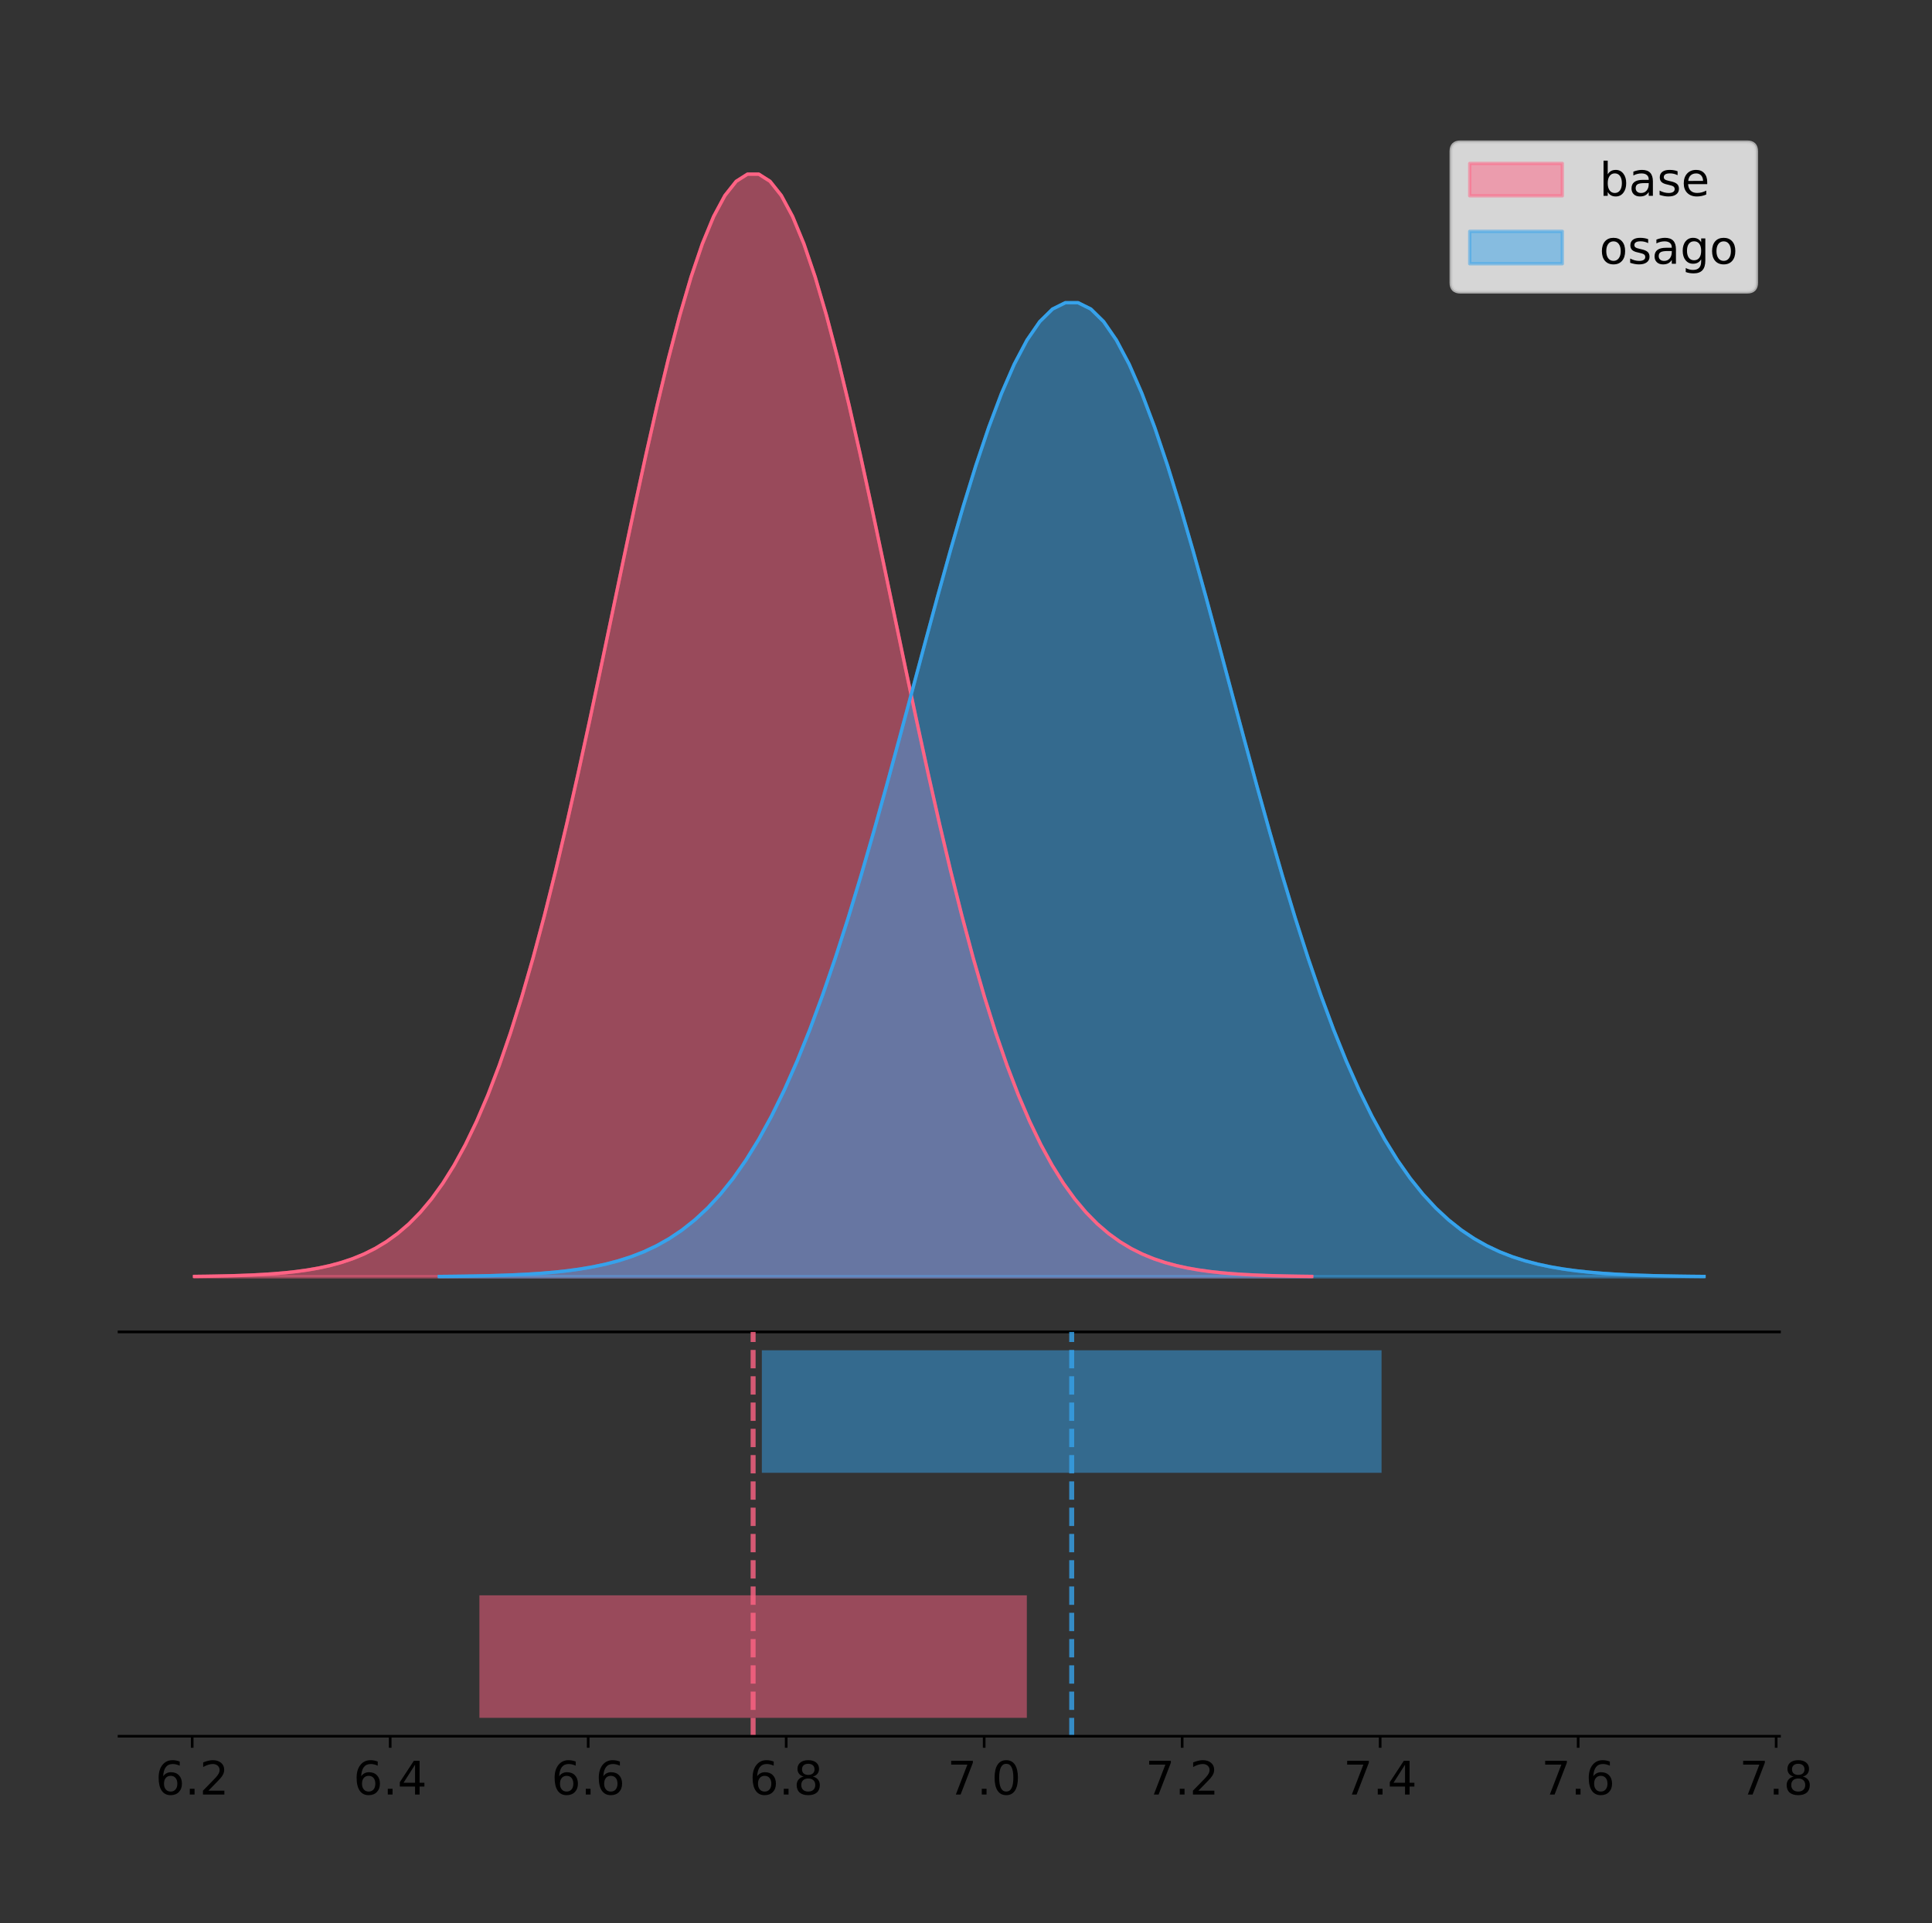 <?xml version="1.0" encoding="utf-8" standalone="no"?>
<!DOCTYPE svg PUBLIC "-//W3C//DTD SVG 1.1//EN"
  "http://www.w3.org/Graphics/SVG/1.1/DTD/svg11.dtd">
<!-- Created with matplotlib (https://matplotlib.org/) -->
<svg height="581.789pt" version="1.1" viewBox="0 0 584.317 581.789" width="584.317pt" xmlns="http://www.w3.org/2000/svg" xmlns:xlink="http://www.w3.org/1999/xlink">
 <rect x="0" y="0" width="584.317" height="581.789" fill="#333333" stroke="none"/>
 <defs>
  <style type="text/css">
*{stroke-linecap:butt;stroke-linejoin:round;}
  </style>
 </defs>
 <g id="figure_1">
  <g id="patch_1">
   <path d="M 0 581.789 
L 584.317 581.789 
L 584.317 0 
L 0 0 
z
" style="fill:none;"/>
  </g>
  <g id="axes_1">
   <g id="patch_2">
    <path d="M 36 402.93 
L 538.2 402.93 
L 538.2 36 
L 36 36 
z
" style="fill:none;"/>
   </g>
   <g id="PolyCollection_1">
    <defs>
     <path d="M 58.827 -195.538 
L 58.827 -195.65 
L 62.24 -195.692 
L 65.653 -195.749 
L 69.067 -195.825 
L 72.48 -195.925 
L 75.893 -196.058 
L 79.306 -196.23 
L 82.719 -196.455 
L 86.132 -196.744 
L 89.545 -197.115 
L 92.958 -197.585 
L 96.371 -198.179 
L 99.784 -198.923 
L 103.197 -199.848 
L 106.61 -200.99 
L 110.024 -202.39 
L 113.437 -204.093 
L 116.85 -206.151 
L 120.263 -208.617 
L 123.676 -211.552 
L 127.089 -215.017 
L 130.502 -219.078 
L 133.915 -223.801 
L 137.328 -229.25 
L 140.741 -235.488 
L 144.154 -242.572 
L 147.568 -250.552 
L 150.981 -259.468 
L 154.394 -269.344 
L 157.807 -280.192 
L 161.22 -292.002 
L 164.633 -304.744 
L 168.046 -318.365 
L 171.459 -332.786 
L 174.872 -347.901 
L 178.285 -363.58 
L 181.698 -379.667 
L 185.111 -395.98 
L 188.525 -412.318 
L 191.938 -428.462 
L 195.351 -444.18 
L 198.764 -459.23 
L 202.177 -473.372 
L 205.59 -486.366 
L 209.003 -497.987 
L 212.416 -508.025 
L 215.829 -516.294 
L 219.242 -522.64 
L 222.655 -526.94 
L 226.069 -529.111 
L 229.482 -529.111 
L 232.895 -526.94 
L 236.308 -522.64 
L 239.721 -516.294 
L 243.134 -508.025 
L 246.547 -497.987 
L 249.96 -486.366 
L 253.373 -473.372 
L 256.786 -459.23 
L 260.199 -444.18 
L 263.612 -428.462 
L 267.026 -412.318 
L 270.439 -395.98 
L 273.852 -379.667 
L 277.265 -363.58 
L 280.678 -347.901 
L 284.091 -332.786 
L 287.504 -318.365 
L 290.917 -304.744 
L 294.33 -292.002 
L 297.743 -280.192 
L 301.156 -269.344 
L 304.569 -259.468 
L 307.983 -250.552 
L 311.396 -242.572 
L 314.809 -235.488 
L 318.222 -229.25 
L 321.635 -223.801 
L 325.048 -219.078 
L 328.461 -215.017 
L 331.874 -211.552 
L 335.287 -208.617 
L 338.7 -206.151 
L 342.113 -204.093 
L 345.527 -202.39 
L 348.94 -200.99 
L 352.353 -199.848 
L 355.766 -198.923 
L 359.179 -198.179 
L 362.592 -197.585 
L 366.005 -197.115 
L 369.418 -196.744 
L 372.831 -196.455 
L 376.244 -196.23 
L 379.657 -196.058 
L 383.07 -195.925 
L 386.484 -195.825 
L 389.897 -195.749 
L 393.31 -195.692 
L 396.723 -195.65 
L 396.723 -195.538 
L 396.723 -195.538 
L 393.31 -195.538 
L 389.897 -195.538 
L 386.484 -195.538 
L 383.07 -195.538 
L 379.657 -195.538 
L 376.244 -195.538 
L 372.831 -195.538 
L 369.418 -195.538 
L 366.005 -195.538 
L 362.592 -195.538 
L 359.179 -195.538 
L 355.766 -195.538 
L 352.353 -195.538 
L 348.94 -195.538 
L 345.527 -195.538 
L 342.113 -195.538 
L 338.7 -195.538 
L 335.287 -195.538 
L 331.874 -195.538 
L 328.461 -195.538 
L 325.048 -195.538 
L 321.635 -195.538 
L 318.222 -195.538 
L 314.809 -195.538 
L 311.396 -195.538 
L 307.983 -195.538 
L 304.569 -195.538 
L 301.156 -195.538 
L 297.743 -195.538 
L 294.33 -195.538 
L 290.917 -195.538 
L 287.504 -195.538 
L 284.091 -195.538 
L 280.678 -195.538 
L 277.265 -195.538 
L 273.852 -195.538 
L 270.439 -195.538 
L 267.026 -195.538 
L 263.612 -195.538 
L 260.199 -195.538 
L 256.786 -195.538 
L 253.373 -195.538 
L 249.96 -195.538 
L 246.547 -195.538 
L 243.134 -195.538 
L 239.721 -195.538 
L 236.308 -195.538 
L 232.895 -195.538 
L 229.482 -195.538 
L 226.069 -195.538 
L 222.655 -195.538 
L 219.242 -195.538 
L 215.829 -195.538 
L 212.416 -195.538 
L 209.003 -195.538 
L 205.59 -195.538 
L 202.177 -195.538 
L 198.764 -195.538 
L 195.351 -195.538 
L 191.938 -195.538 
L 188.525 -195.538 
L 185.111 -195.538 
L 181.698 -195.538 
L 178.285 -195.538 
L 174.872 -195.538 
L 171.459 -195.538 
L 168.046 -195.538 
L 164.633 -195.538 
L 161.22 -195.538 
L 157.807 -195.538 
L 154.394 -195.538 
L 150.981 -195.538 
L 147.568 -195.538 
L 144.154 -195.538 
L 140.741 -195.538 
L 137.328 -195.538 
L 133.915 -195.538 
L 130.502 -195.538 
L 127.089 -195.538 
L 123.676 -195.538 
L 120.263 -195.538 
L 116.85 -195.538 
L 113.437 -195.538 
L 110.024 -195.538 
L 106.61 -195.538 
L 103.197 -195.538 
L 99.784 -195.538 
L 96.371 -195.538 
L 92.958 -195.538 
L 89.545 -195.538 
L 86.132 -195.538 
L 82.719 -195.538 
L 79.306 -195.538 
L 75.893 -195.538 
L 72.48 -195.538 
L 69.067 -195.538 
L 65.653 -195.538 
L 62.24 -195.538 
L 58.827 -195.538 
z
" id="m49f6b2c1c5" style="stroke:#ff6384;stroke-opacity:0.5;"/>
    </defs>
    <g clip-path="url(#pf99a13e4c7)">
     <use style="fill:#ff6384;fill-opacity:0.5;stroke:#ff6384;stroke-opacity:0.5;" x="0" xlink:href="#m49f6b2c1c5" y="581.789"/>
    </g>
   </g>
   <g id="PolyCollection_2">
    <defs>
     <path d="M 132.877 -195.538 
L 132.877 -195.637 
L 136.741 -195.674 
L 140.605 -195.724 
L 144.468 -195.791 
L 148.332 -195.88 
L 152.195 -195.997 
L 156.059 -196.15 
L 159.923 -196.348 
L 163.786 -196.604 
L 167.65 -196.931 
L 171.513 -197.347 
L 175.377 -197.871 
L 179.241 -198.528 
L 183.104 -199.345 
L 186.968 -200.354 
L 190.831 -201.591 
L 194.695 -203.096 
L 198.558 -204.913 
L 202.422 -207.092 
L 206.286 -209.684 
L 210.149 -212.746 
L 214.013 -216.333 
L 217.876 -220.505 
L 221.74 -225.319 
L 225.604 -230.83 
L 229.467 -237.088 
L 233.331 -244.138 
L 237.194 -252.013 
L 241.058 -260.738 
L 244.922 -270.321 
L 248.785 -280.754 
L 252.649 -292.011 
L 256.512 -304.043 
L 260.376 -316.782 
L 264.239 -330.135 
L 268.103 -343.986 
L 271.967 -358.197 
L 275.83 -372.608 
L 279.694 -387.041 
L 283.557 -401.303 
L 287.421 -415.188 
L 291.285 -428.483 
L 295.148 -440.976 
L 299.012 -452.455 
L 302.875 -462.721 
L 306.739 -471.588 
L 310.603 -478.893 
L 314.466 -484.499 
L 318.33 -488.298 
L 322.193 -490.216 
L 326.057 -490.216 
L 329.92 -488.298 
L 333.784 -484.499 
L 337.648 -478.893 
L 341.511 -471.588 
L 345.375 -462.721 
L 349.238 -452.455 
L 353.102 -440.976 
L 356.966 -428.483 
L 360.829 -415.188 
L 364.693 -401.303 
L 368.556 -387.041 
L 372.42 -372.608 
L 376.284 -358.197 
L 380.147 -343.986 
L 384.011 -330.135 
L 387.874 -316.782 
L 391.738 -304.043 
L 395.601 -292.011 
L 399.465 -280.754 
L 403.329 -270.321 
L 407.192 -260.738 
L 411.056 -252.013 
L 414.919 -244.138 
L 418.783 -237.088 
L 422.647 -230.83 
L 426.51 -225.319 
L 430.374 -220.505 
L 434.237 -216.333 
L 438.101 -212.746 
L 441.965 -209.684 
L 445.828 -207.092 
L 449.692 -204.913 
L 453.555 -203.096 
L 457.419 -201.591 
L 461.282 -200.354 
L 465.146 -199.345 
L 469.01 -198.528 
L 472.873 -197.871 
L 476.737 -197.347 
L 480.6 -196.931 
L 484.464 -196.604 
L 488.328 -196.348 
L 492.191 -196.15 
L 496.055 -195.997 
L 499.918 -195.88 
L 503.782 -195.791 
L 507.646 -195.724 
L 511.509 -195.674 
L 515.373 -195.637 
L 515.373 -195.538 
L 515.373 -195.538 
L 511.509 -195.538 
L 507.646 -195.538 
L 503.782 -195.538 
L 499.918 -195.538 
L 496.055 -195.538 
L 492.191 -195.538 
L 488.328 -195.538 
L 484.464 -195.538 
L 480.6 -195.538 
L 476.737 -195.538 
L 472.873 -195.538 
L 469.01 -195.538 
L 465.146 -195.538 
L 461.282 -195.538 
L 457.419 -195.538 
L 453.555 -195.538 
L 449.692 -195.538 
L 445.828 -195.538 
L 441.965 -195.538 
L 438.101 -195.538 
L 434.237 -195.538 
L 430.374 -195.538 
L 426.51 -195.538 
L 422.647 -195.538 
L 418.783 -195.538 
L 414.919 -195.538 
L 411.056 -195.538 
L 407.192 -195.538 
L 403.329 -195.538 
L 399.465 -195.538 
L 395.601 -195.538 
L 391.738 -195.538 
L 387.874 -195.538 
L 384.011 -195.538 
L 380.147 -195.538 
L 376.284 -195.538 
L 372.42 -195.538 
L 368.556 -195.538 
L 364.693 -195.538 
L 360.829 -195.538 
L 356.966 -195.538 
L 353.102 -195.538 
L 349.238 -195.538 
L 345.375 -195.538 
L 341.511 -195.538 
L 337.648 -195.538 
L 333.784 -195.538 
L 329.92 -195.538 
L 326.057 -195.538 
L 322.193 -195.538 
L 318.33 -195.538 
L 314.466 -195.538 
L 310.603 -195.538 
L 306.739 -195.538 
L 302.875 -195.538 
L 299.012 -195.538 
L 295.148 -195.538 
L 291.285 -195.538 
L 287.421 -195.538 
L 283.557 -195.538 
L 279.694 -195.538 
L 275.83 -195.538 
L 271.967 -195.538 
L 268.103 -195.538 
L 264.239 -195.538 
L 260.376 -195.538 
L 256.512 -195.538 
L 252.649 -195.538 
L 248.785 -195.538 
L 244.922 -195.538 
L 241.058 -195.538 
L 237.194 -195.538 
L 233.331 -195.538 
L 229.467 -195.538 
L 225.604 -195.538 
L 221.74 -195.538 
L 217.876 -195.538 
L 214.013 -195.538 
L 210.149 -195.538 
L 206.286 -195.538 
L 202.422 -195.538 
L 198.558 -195.538 
L 194.695 -195.538 
L 190.831 -195.538 
L 186.968 -195.538 
L 183.104 -195.538 
L 179.241 -195.538 
L 175.377 -195.538 
L 171.513 -195.538 
L 167.65 -195.538 
L 163.786 -195.538 
L 159.923 -195.538 
L 156.059 -195.538 
L 152.195 -195.538 
L 148.332 -195.538 
L 144.468 -195.538 
L 140.605 -195.538 
L 136.741 -195.538 
L 132.877 -195.538 
z
" id="m2c98c0fa68" style="stroke:#36a2eb;stroke-opacity:0.5;"/>
    </defs>
    <g clip-path="url(#pf99a13e4c7)">
     <use style="fill:#36a2eb;fill-opacity:0.5;stroke:#36a2eb;stroke-opacity:0.5;" x="0" xlink:href="#m2c98c0fa68" y="581.789"/>
    </g>
   </g>
   <g id="line2d_1">
    <path clip-path="url(#pf99a13e4c7)" d="M 58.827 386.139 
L 62.24 386.097 
L 65.653 386.04 
L 69.067 385.965 
L 72.48 385.864 
L 75.893 385.732 
L 79.306 385.559 
L 82.719 385.334 
L 86.132 385.045 
L 89.545 384.675 
L 92.958 384.204 
L 96.371 383.61 
L 99.784 382.867 
L 103.197 381.941 
L 106.61 380.799 
L 110.024 379.399 
L 113.437 377.696 
L 116.85 375.639 
L 120.263 373.172 
L 123.676 370.238 
L 127.089 366.772 
L 130.502 362.711 
L 133.915 357.989 
L 137.328 352.539 
L 140.741 346.301 
L 144.154 339.217 
L 147.568 331.237 
L 150.981 322.322 
L 154.394 312.445 
L 157.807 301.597 
L 161.22 289.787 
L 164.633 277.045 
L 168.046 263.424 
L 171.459 249.004 
L 174.872 233.888 
L 178.285 218.209 
L 181.698 202.123 
L 185.111 185.809 
L 188.525 169.471 
L 191.938 153.327 
L 195.351 137.61 
L 198.764 122.559 
L 202.177 108.418 
L 205.59 95.423 
L 209.003 83.803 
L 212.416 73.765 
L 215.829 65.495 
L 219.242 59.15 
L 222.655 54.85 
L 226.069 52.679 
L 229.482 52.679 
L 232.895 54.85 
L 236.308 59.15 
L 239.721 65.495 
L 243.134 73.765 
L 246.547 83.803 
L 249.96 95.423 
L 253.373 108.418 
L 256.786 122.559 
L 260.199 137.61 
L 263.612 153.327 
L 267.026 169.471 
L 270.439 185.809 
L 273.852 202.123 
L 277.265 218.209 
L 280.678 233.888 
L 284.091 249.004 
L 287.504 263.424 
L 290.917 277.045 
L 294.33 289.787 
L 297.743 301.597 
L 301.156 312.445 
L 304.569 322.322 
L 307.983 331.237 
L 311.396 339.217 
L 314.809 346.301 
L 318.222 352.539 
L 321.635 357.989 
L 325.048 362.711 
L 328.461 366.772 
L 331.874 370.238 
L 335.287 373.172 
L 338.7 375.639 
L 342.113 377.696 
L 345.527 379.399 
L 348.94 380.799 
L 352.353 381.941 
L 355.766 382.867 
L 359.179 383.61 
L 362.592 384.204 
L 366.005 384.675 
L 369.418 385.045 
L 372.831 385.334 
L 376.244 385.559 
L 379.657 385.732 
L 383.07 385.864 
L 386.484 385.965 
L 389.897 386.04 
L 393.31 386.097 
L 396.723 386.139 
" style="fill:none;stroke:#ff6384;stroke-linecap:square;"/>
   </g>
   <g id="line2d_2">
    <path clip-path="url(#pf99a13e4c7)" d="M 132.877 386.152 
L 136.741 386.115 
L 140.605 386.065 
L 144.468 385.998 
L 148.332 385.909 
L 152.195 385.792 
L 156.059 385.64 
L 159.923 385.441 
L 163.786 385.186 
L 167.65 384.859 
L 171.513 384.443 
L 175.377 383.918 
L 179.241 383.261 
L 183.104 382.444 
L 186.968 381.435 
L 190.831 380.198 
L 194.695 378.694 
L 198.558 376.876 
L 202.422 374.697 
L 206.286 372.105 
L 210.149 369.044 
L 214.013 365.456 
L 217.876 361.284 
L 221.74 356.47 
L 225.604 350.96 
L 229.467 344.701 
L 233.331 337.652 
L 237.194 329.776 
L 241.058 321.051 
L 244.922 311.468 
L 248.785 301.035 
L 252.649 289.779 
L 256.512 277.746 
L 260.376 265.007 
L 264.239 251.654 
L 268.103 237.803 
L 271.967 223.592 
L 275.83 209.181 
L 279.694 194.748 
L 283.557 180.486 
L 287.421 166.602 
L 291.285 153.306 
L 295.148 140.814 
L 299.012 129.334 
L 302.875 119.069 
L 306.739 110.201 
L 310.603 102.896 
L 314.466 97.29 
L 318.33 93.492 
L 322.193 91.574 
L 326.057 91.574 
L 329.92 93.492 
L 333.784 97.29 
L 337.648 102.896 
L 341.511 110.201 
L 345.375 119.069 
L 349.238 129.334 
L 353.102 140.814 
L 356.966 153.306 
L 360.829 166.602 
L 364.693 180.486 
L 368.556 194.748 
L 372.42 209.181 
L 376.284 223.592 
L 380.147 237.803 
L 384.011 251.654 
L 387.874 265.007 
L 391.738 277.746 
L 395.601 289.779 
L 399.465 301.035 
L 403.329 311.468 
L 407.192 321.051 
L 411.056 329.776 
L 414.919 337.652 
L 418.783 344.701 
L 422.647 350.96 
L 426.51 356.47 
L 430.374 361.284 
L 434.237 365.456 
L 438.101 369.044 
L 441.965 372.105 
L 445.828 374.697 
L 449.692 376.876 
L 453.555 378.694 
L 457.419 380.198 
L 461.282 381.435 
L 465.146 382.444 
L 469.01 383.261 
L 472.873 383.918 
L 476.737 384.443 
L 480.6 384.859 
L 484.464 385.186 
L 488.328 385.441 
L 492.191 385.64 
L 496.055 385.792 
L 499.918 385.909 
L 503.782 385.998 
L 507.646 386.065 
L 511.509 386.115 
L 515.373 386.152 
" style="fill:none;stroke:#36a2eb;stroke-linecap:square;"/>
   </g>
   <g id="patch_3">
    <path d="M 36 402.93 
L 538.2 402.93 
" style="fill:none;stroke:#000000;stroke-linecap:square;stroke-linejoin:miter;stroke-width:0.8;"/>
   </g>
   <g id="legend_1">
    <g id="patch_4">
     <path d="M 441.707 88.299 
L 528.4 88.299 
Q 531.2 88.299 531.2 85.499 
L 531.2 45.8 
Q 531.2 43 528.4 43 
L 441.707 43 
Q 438.907 43 438.907 45.8 
L 438.907 85.499 
Q 438.907 88.299 441.707 88.299 
z
" style="fill:#ffffff;opacity:0.8;stroke:#cccccc;stroke-linejoin:miter;"/>
    </g>
    <g id="patch_5">
     <path d="M 444.507 59.238 
L 472.507 59.238 
L 472.507 49.438 
L 444.507 49.438 
z
" style="fill:#ff6384;opacity:0.5;stroke:#ff6384;stroke-linejoin:miter;"/>
    </g>
    <g id="text_1">
     <!-- base -->
     <defs>
      <path d="M 48.688 27.297 
Q 48.688 37.203 44.609 42.844 
Q 40.531 48.484 33.406 48.484 
Q 26.266 48.484 22.188 42.844 
Q 18.109 37.203 18.109 27.297 
Q 18.109 17.391 22.188 11.75 
Q 26.266 6.109 33.406 6.109 
Q 40.531 6.109 44.609 11.75 
Q 48.688 17.391 48.688 27.297 
z
M 18.109 46.391 
Q 20.953 51.266 25.266 53.625 
Q 29.594 56 35.594 56 
Q 45.562 56 51.781 48.094 
Q 58.016 40.188 58.016 27.297 
Q 58.016 14.406 51.781 6.484 
Q 45.562 -1.422 35.594 -1.422 
Q 29.594 -1.422 25.266 0.953 
Q 20.953 3.328 18.109 8.203 
L 18.109 0 
L 9.078 0 
L 9.078 75.984 
L 18.109 75.984 
z
" id="DejaVuSans-98"/>
      <path d="M 34.281 27.484 
Q 23.391 27.484 19.188 25 
Q 14.984 22.516 14.984 16.5 
Q 14.984 11.719 18.141 8.906 
Q 21.297 6.109 26.703 6.109 
Q 34.188 6.109 38.703 11.406 
Q 43.219 16.703 43.219 25.484 
L 43.219 27.484 
z
M 52.203 31.203 
L 52.203 0 
L 43.219 0 
L 43.219 8.297 
Q 40.141 3.328 35.547 0.953 
Q 30.953 -1.422 24.312 -1.422 
Q 15.922 -1.422 10.953 3.297 
Q 6 8.016 6 15.922 
Q 6 25.141 12.172 29.828 
Q 18.359 34.516 30.609 34.516 
L 43.219 34.516 
L 43.219 35.406 
Q 43.219 41.609 39.141 45 
Q 35.062 48.391 27.688 48.391 
Q 23 48.391 18.547 47.266 
Q 14.109 46.141 10.016 43.891 
L 10.016 52.203 
Q 14.938 54.109 19.578 55.047 
Q 24.219 56 28.609 56 
Q 40.484 56 46.344 49.844 
Q 52.203 43.703 52.203 31.203 
z
" id="DejaVuSans-97"/>
      <path d="M 44.281 53.078 
L 44.281 44.578 
Q 40.484 46.531 36.375 47.5 
Q 32.281 48.484 27.875 48.484 
Q 21.188 48.484 17.844 46.438 
Q 14.5 44.391 14.5 40.281 
Q 14.5 37.156 16.891 35.375 
Q 19.281 33.594 26.516 31.984 
L 29.594 31.297 
Q 39.156 29.25 43.188 25.516 
Q 47.219 21.781 47.219 15.094 
Q 47.219 7.469 41.188 3.016 
Q 35.156 -1.422 24.609 -1.422 
Q 20.219 -1.422 15.453 -0.562 
Q 10.688 0.297 5.422 2 
L 5.422 11.281 
Q 10.406 8.688 15.234 7.391 
Q 20.062 6.109 24.812 6.109 
Q 31.156 6.109 34.562 8.281 
Q 37.984 10.453 37.984 14.406 
Q 37.984 18.062 35.516 20.016 
Q 33.062 21.969 24.703 23.781 
L 21.578 24.516 
Q 13.234 26.266 9.516 29.906 
Q 5.812 33.547 5.812 39.891 
Q 5.812 47.609 11.281 51.797 
Q 16.75 56 26.812 56 
Q 31.781 56 36.172 55.266 
Q 40.578 54.547 44.281 53.078 
z
" id="DejaVuSans-115"/>
      <path d="M 56.203 29.594 
L 56.203 25.203 
L 14.891 25.203 
Q 15.484 15.922 20.484 11.062 
Q 25.484 6.203 34.422 6.203 
Q 39.594 6.203 44.453 7.469 
Q 49.312 8.734 54.109 11.281 
L 54.109 2.781 
Q 49.266 0.734 44.188 -0.344 
Q 39.109 -1.422 33.891 -1.422 
Q 20.797 -1.422 13.156 6.188 
Q 5.516 13.812 5.516 26.812 
Q 5.516 40.234 12.766 48.109 
Q 20.016 56 32.328 56 
Q 43.359 56 49.781 48.891 
Q 56.203 41.797 56.203 29.594 
z
M 47.219 32.234 
Q 47.125 39.594 43.094 43.984 
Q 39.062 48.391 32.422 48.391 
Q 24.906 48.391 20.391 44.141 
Q 15.875 39.891 15.188 32.172 
z
" id="DejaVuSans-101"/>
     </defs>
     <g transform="translate(483.707 59.238)scale(0.14 -0.14)">
      <use xlink:href="#DejaVuSans-98"/>
      <use x="63.477" xlink:href="#DejaVuSans-97"/>
      <use x="124.756" xlink:href="#DejaVuSans-115"/>
      <use x="176.855" xlink:href="#DejaVuSans-101"/>
     </g>
    </g>
    <g id="patch_6">
     <path d="M 444.507 79.787 
L 472.507 79.787 
L 472.507 69.987 
L 444.507 69.987 
z
" style="fill:#36a2eb;opacity:0.5;stroke:#36a2eb;stroke-linejoin:miter;"/>
    </g>
    <g id="text_2">
     <!-- osago -->
     <defs>
      <path d="M 30.609 48.391 
Q 23.391 48.391 19.188 42.75 
Q 14.984 37.109 14.984 27.297 
Q 14.984 17.484 19.156 11.844 
Q 23.344 6.203 30.609 6.203 
Q 37.797 6.203 41.984 11.859 
Q 46.188 17.531 46.188 27.297 
Q 46.188 37.016 41.984 42.703 
Q 37.797 48.391 30.609 48.391 
z
M 30.609 56 
Q 42.328 56 49.016 48.375 
Q 55.719 40.766 55.719 27.297 
Q 55.719 13.875 49.016 6.219 
Q 42.328 -1.422 30.609 -1.422 
Q 18.844 -1.422 12.172 6.219 
Q 5.516 13.875 5.516 27.297 
Q 5.516 40.766 12.172 48.375 
Q 18.844 56 30.609 56 
z
" id="DejaVuSans-111"/>
      <path d="M 45.406 27.984 
Q 45.406 37.75 41.375 43.109 
Q 37.359 48.484 30.078 48.484 
Q 22.859 48.484 18.828 43.109 
Q 14.797 37.75 14.797 27.984 
Q 14.797 18.266 18.828 12.891 
Q 22.859 7.516 30.078 7.516 
Q 37.359 7.516 41.375 12.891 
Q 45.406 18.266 45.406 27.984 
z
M 54.391 6.781 
Q 54.391 -7.172 48.188 -13.984 
Q 42 -20.797 29.203 -20.797 
Q 24.469 -20.797 20.266 -20.094 
Q 16.062 -19.391 12.109 -17.922 
L 12.109 -9.188 
Q 16.062 -11.328 19.922 -12.344 
Q 23.781 -13.375 27.781 -13.375 
Q 36.625 -13.375 41.016 -8.766 
Q 45.406 -4.156 45.406 5.172 
L 45.406 9.625 
Q 42.625 4.781 38.281 2.391 
Q 33.938 0 27.875 0 
Q 17.828 0 11.672 7.656 
Q 5.516 15.328 5.516 27.984 
Q 5.516 40.672 11.672 48.328 
Q 17.828 56 27.875 56 
Q 33.938 56 38.281 53.609 
Q 42.625 51.219 45.406 46.391 
L 45.406 54.688 
L 54.391 54.688 
z
" id="DejaVuSans-103"/>
     </defs>
     <g transform="translate(483.707 79.787)scale(0.14 -0.14)">
      <use xlink:href="#DejaVuSans-111"/>
      <use x="61.182" xlink:href="#DejaVuSans-115"/>
      <use x="113.281" xlink:href="#DejaVuSans-97"/>
      <use x="174.561" xlink:href="#DejaVuSans-103"/>
      <use x="238.037" xlink:href="#DejaVuSans-111"/>
     </g>
    </g>
   </g>
  </g>
  <g id="axes_2">
   <g id="patch_7">
    <path d="M 36 525.24 
L 538.2 525.24 
L 538.2 402.93 
L 36 402.93 
z
" style="fill:none;"/>
   </g>
   <g id="patch_8">
    <path clip-path="url(#padf1d02b4f)" d="M 144.991 519.68 
L 310.559 519.68 
L 310.559 482.617 
L 144.991 482.617 
z
" style="fill:#ff6384;opacity:0.5;"/>
   </g>
   <g id="patch_9">
    <path clip-path="url(#padf1d02b4f)" d="M 230.414 445.553 
L 417.836 445.553 
L 417.836 408.49 
L 230.414 408.49 
z
" style="fill:#36a2eb;opacity:0.5;"/>
   </g>
   <g id="matplotlib.axis_1">
    <g id="xtick_1">
     <g id="line2d_3">
      <defs>
       <path d="M 0 0 
L 0 3.5 
" id="m2cfc144c79" style="stroke:#000000;stroke-width:0.8;"/>
      </defs>
      <g>
       <use style="stroke:#000000;stroke-width:0.8;" x="58.129" xlink:href="#m2cfc144c79" y="525.24"/>
      </g>
     </g>
     <g id="text_3">
      <!-- 6.2 -->
      <defs>
       <path d="M 33.016 40.375 
Q 26.375 40.375 22.484 35.828 
Q 18.609 31.297 18.609 23.391 
Q 18.609 15.531 22.484 10.953 
Q 26.375 6.391 33.016 6.391 
Q 39.656 6.391 43.531 10.953 
Q 47.406 15.531 47.406 23.391 
Q 47.406 31.297 43.531 35.828 
Q 39.656 40.375 33.016 40.375 
z
M 52.594 71.297 
L 52.594 62.312 
Q 48.875 64.062 45.094 64.984 
Q 41.312 65.922 37.594 65.922 
Q 27.828 65.922 22.672 59.328 
Q 17.531 52.734 16.797 39.406 
Q 19.672 43.656 24.016 45.922 
Q 28.375 48.188 33.594 48.188 
Q 44.578 48.188 50.953 41.516 
Q 57.328 34.859 57.328 23.391 
Q 57.328 12.156 50.688 5.359 
Q 44.047 -1.422 33.016 -1.422 
Q 20.359 -1.422 13.672 8.266 
Q 6.984 17.969 6.984 36.375 
Q 6.984 53.656 15.188 63.938 
Q 23.391 74.219 37.203 74.219 
Q 40.922 74.219 44.703 73.484 
Q 48.484 72.75 52.594 71.297 
z
" id="DejaVuSans-54"/>
       <path d="M 10.688 12.406 
L 21 12.406 
L 21 0 
L 10.688 0 
z
" id="DejaVuSans-46"/>
       <path d="M 19.188 8.297 
L 53.609 8.297 
L 53.609 0 
L 7.328 0 
L 7.328 8.297 
Q 12.938 14.109 22.625 23.891 
Q 32.328 33.688 34.812 36.531 
Q 39.547 41.844 41.422 45.531 
Q 43.312 49.219 43.312 52.781 
Q 43.312 58.594 39.234 62.25 
Q 35.156 65.922 28.609 65.922 
Q 23.969 65.922 18.812 64.312 
Q 13.672 62.703 7.812 59.422 
L 7.812 69.391 
Q 13.766 71.781 18.938 73 
Q 24.125 74.219 28.422 74.219 
Q 39.75 74.219 46.484 68.547 
Q 53.219 62.891 53.219 53.422 
Q 53.219 48.922 51.531 44.891 
Q 49.859 40.875 45.406 35.406 
Q 44.188 33.984 37.641 27.219 
Q 31.109 20.453 19.188 8.297 
z
" id="DejaVuSans-50"/>
      </defs>
      <g transform="translate(46.997 542.878)scale(0.14 -0.14)">
       <use xlink:href="#DejaVuSans-54"/>
       <use x="63.623" xlink:href="#DejaVuSans-46"/>
       <use x="95.41" xlink:href="#DejaVuSans-50"/>
      </g>
     </g>
    </g>
    <g id="xtick_2">
     <g id="line2d_4">
      <g>
       <use style="stroke:#000000;stroke-width:0.8;" x="118.011" xlink:href="#m2cfc144c79" y="525.24"/>
      </g>
     </g>
     <g id="text_4">
      <!-- 6.4 -->
      <defs>
       <path d="M 37.797 64.312 
L 12.891 25.391 
L 37.797 25.391 
z
M 35.203 72.906 
L 47.609 72.906 
L 47.609 25.391 
L 58.016 25.391 
L 58.016 17.188 
L 47.609 17.188 
L 47.609 0 
L 37.797 0 
L 37.797 17.188 
L 4.891 17.188 
L 4.891 26.703 
z
" id="DejaVuSans-52"/>
      </defs>
      <g transform="translate(106.879 542.878)scale(0.14 -0.14)">
       <use xlink:href="#DejaVuSans-54"/>
       <use x="63.623" xlink:href="#DejaVuSans-46"/>
       <use x="95.41" xlink:href="#DejaVuSans-52"/>
      </g>
     </g>
    </g>
    <g id="xtick_3">
     <g id="line2d_5">
      <g>
       <use style="stroke:#000000;stroke-width:0.8;" x="177.893" xlink:href="#m2cfc144c79" y="525.24"/>
      </g>
     </g>
     <g id="text_5">
      <!-- 6.6 -->
      <g transform="translate(166.761 542.878)scale(0.14 -0.14)">
       <use xlink:href="#DejaVuSans-54"/>
       <use x="63.623" xlink:href="#DejaVuSans-46"/>
       <use x="95.41" xlink:href="#DejaVuSans-54"/>
      </g>
     </g>
    </g>
    <g id="xtick_4">
     <g id="line2d_6">
      <g>
       <use style="stroke:#000000;stroke-width:0.8;" x="237.775" xlink:href="#m2cfc144c79" y="525.24"/>
      </g>
     </g>
     <g id="text_6">
      <!-- 6.8 -->
      <defs>
       <path d="M 31.781 34.625 
Q 24.75 34.625 20.719 30.859 
Q 16.703 27.094 16.703 20.516 
Q 16.703 13.922 20.719 10.156 
Q 24.75 6.391 31.781 6.391 
Q 38.812 6.391 42.859 10.172 
Q 46.922 13.969 46.922 20.516 
Q 46.922 27.094 42.891 30.859 
Q 38.875 34.625 31.781 34.625 
z
M 21.922 38.812 
Q 15.578 40.375 12.031 44.719 
Q 8.5 49.078 8.5 55.328 
Q 8.5 64.062 14.719 69.141 
Q 20.953 74.219 31.781 74.219 
Q 42.672 74.219 48.875 69.141 
Q 55.078 64.062 55.078 55.328 
Q 55.078 49.078 51.531 44.719 
Q 48 40.375 41.703 38.812 
Q 48.828 37.156 52.797 32.312 
Q 56.781 27.484 56.781 20.516 
Q 56.781 9.906 50.312 4.234 
Q 43.844 -1.422 31.781 -1.422 
Q 19.734 -1.422 13.25 4.234 
Q 6.781 9.906 6.781 20.516 
Q 6.781 27.484 10.781 32.312 
Q 14.797 37.156 21.922 38.812 
z
M 18.312 54.391 
Q 18.312 48.734 21.844 45.562 
Q 25.391 42.391 31.781 42.391 
Q 38.141 42.391 41.719 45.562 
Q 45.312 48.734 45.312 54.391 
Q 45.312 60.062 41.719 63.234 
Q 38.141 66.406 31.781 66.406 
Q 25.391 66.406 21.844 63.234 
Q 18.312 60.062 18.312 54.391 
z
" id="DejaVuSans-56"/>
      </defs>
      <g transform="translate(226.643 542.878)scale(0.14 -0.14)">
       <use xlink:href="#DejaVuSans-54"/>
       <use x="63.623" xlink:href="#DejaVuSans-46"/>
       <use x="95.41" xlink:href="#DejaVuSans-56"/>
      </g>
     </g>
    </g>
    <g id="xtick_5">
     <g id="line2d_7">
      <g>
       <use style="stroke:#000000;stroke-width:0.8;" x="297.657" xlink:href="#m2cfc144c79" y="525.24"/>
      </g>
     </g>
     <g id="text_7">
      <!-- 7.0 -->
      <defs>
       <path d="M 8.203 72.906 
L 55.078 72.906 
L 55.078 68.703 
L 28.609 0 
L 18.312 0 
L 43.219 64.594 
L 8.203 64.594 
z
" id="DejaVuSans-55"/>
       <path d="M 31.781 66.406 
Q 24.172 66.406 20.328 58.906 
Q 16.5 51.422 16.5 36.375 
Q 16.5 21.391 20.328 13.891 
Q 24.172 6.391 31.781 6.391 
Q 39.453 6.391 43.281 13.891 
Q 47.125 21.391 47.125 36.375 
Q 47.125 51.422 43.281 58.906 
Q 39.453 66.406 31.781 66.406 
z
M 31.781 74.219 
Q 44.047 74.219 50.516 64.516 
Q 56.984 54.828 56.984 36.375 
Q 56.984 17.969 50.516 8.266 
Q 44.047 -1.422 31.781 -1.422 
Q 19.531 -1.422 13.062 8.266 
Q 6.594 17.969 6.594 36.375 
Q 6.594 54.828 13.062 64.516 
Q 19.531 74.219 31.781 74.219 
z
" id="DejaVuSans-48"/>
      </defs>
      <g transform="translate(286.525 542.878)scale(0.14 -0.14)">
       <use xlink:href="#DejaVuSans-55"/>
       <use x="63.623" xlink:href="#DejaVuSans-46"/>
       <use x="95.41" xlink:href="#DejaVuSans-48"/>
      </g>
     </g>
    </g>
    <g id="xtick_6">
     <g id="line2d_8">
      <g>
       <use style="stroke:#000000;stroke-width:0.8;" x="357.539" xlink:href="#m2cfc144c79" y="525.24"/>
      </g>
     </g>
     <g id="text_8">
      <!-- 7.2 -->
      <g transform="translate(346.407 542.878)scale(0.14 -0.14)">
       <use xlink:href="#DejaVuSans-55"/>
       <use x="63.623" xlink:href="#DejaVuSans-46"/>
       <use x="95.41" xlink:href="#DejaVuSans-50"/>
      </g>
     </g>
    </g>
    <g id="xtick_7">
     <g id="line2d_9">
      <g>
       <use style="stroke:#000000;stroke-width:0.8;" x="417.421" xlink:href="#m2cfc144c79" y="525.24"/>
      </g>
     </g>
     <g id="text_9">
      <!-- 7.4 -->
      <g transform="translate(406.289 542.878)scale(0.14 -0.14)">
       <use xlink:href="#DejaVuSans-55"/>
       <use x="63.623" xlink:href="#DejaVuSans-46"/>
       <use x="95.41" xlink:href="#DejaVuSans-52"/>
      </g>
     </g>
    </g>
    <g id="xtick_8">
     <g id="line2d_10">
      <g>
       <use style="stroke:#000000;stroke-width:0.8;" x="477.303" xlink:href="#m2cfc144c79" y="525.24"/>
      </g>
     </g>
     <g id="text_10">
      <!-- 7.6 -->
      <g transform="translate(466.171 542.878)scale(0.14 -0.14)">
       <use xlink:href="#DejaVuSans-55"/>
       <use x="63.623" xlink:href="#DejaVuSans-46"/>
       <use x="95.41" xlink:href="#DejaVuSans-54"/>
      </g>
     </g>
    </g>
    <g id="xtick_9">
     <g id="line2d_11">
      <g>
       <use style="stroke:#000000;stroke-width:0.8;" x="537.185" xlink:href="#m2cfc144c79" y="525.24"/>
      </g>
     </g>
     <g id="text_11">
      <!-- 7.8 -->
      <g transform="translate(526.053 542.878)scale(0.14 -0.14)">
       <use xlink:href="#DejaVuSans-55"/>
       <use x="63.623" xlink:href="#DejaVuSans-46"/>
       <use x="95.41" xlink:href="#DejaVuSans-56"/>
      </g>
     </g>
    </g>
   </g>
   <g id="line2d_12">
    <path clip-path="url(#padf1d02b4f)" d="M 227.775 525.24 
L 227.775 402.93 
" style="fill:none;stroke:#ff6384;stroke-dasharray:5.55,2.4;stroke-dashoffset:0;stroke-opacity:0.8;stroke-width:1.5;"/>
   </g>
   <g id="line2d_13">
    <path clip-path="url(#padf1d02b4f)" d="M 324.125 525.24 
L 324.125 402.93 
" style="fill:none;stroke:#36a2eb;stroke-dasharray:5.55,2.4;stroke-dashoffset:0;stroke-opacity:0.8;stroke-width:1.5;"/>
   </g>
   <g id="patch_10">
    <path d="M 36 525.24 
L 538.2 525.24 
" style="fill:none;stroke:#000000;stroke-linecap:square;stroke-linejoin:miter;stroke-width:0.8;"/>
   </g>
  </g>
 </g>
 <defs>
  <clipPath id="pf99a13e4c7">
   <rect height="366.93" width="502.2" x="36" y="36"/>
  </clipPath>
  <clipPath id="padf1d02b4f">
   <rect height="122.31" width="502.2" x="36" y="402.93"/>
  </clipPath>
 </defs>
</svg>
